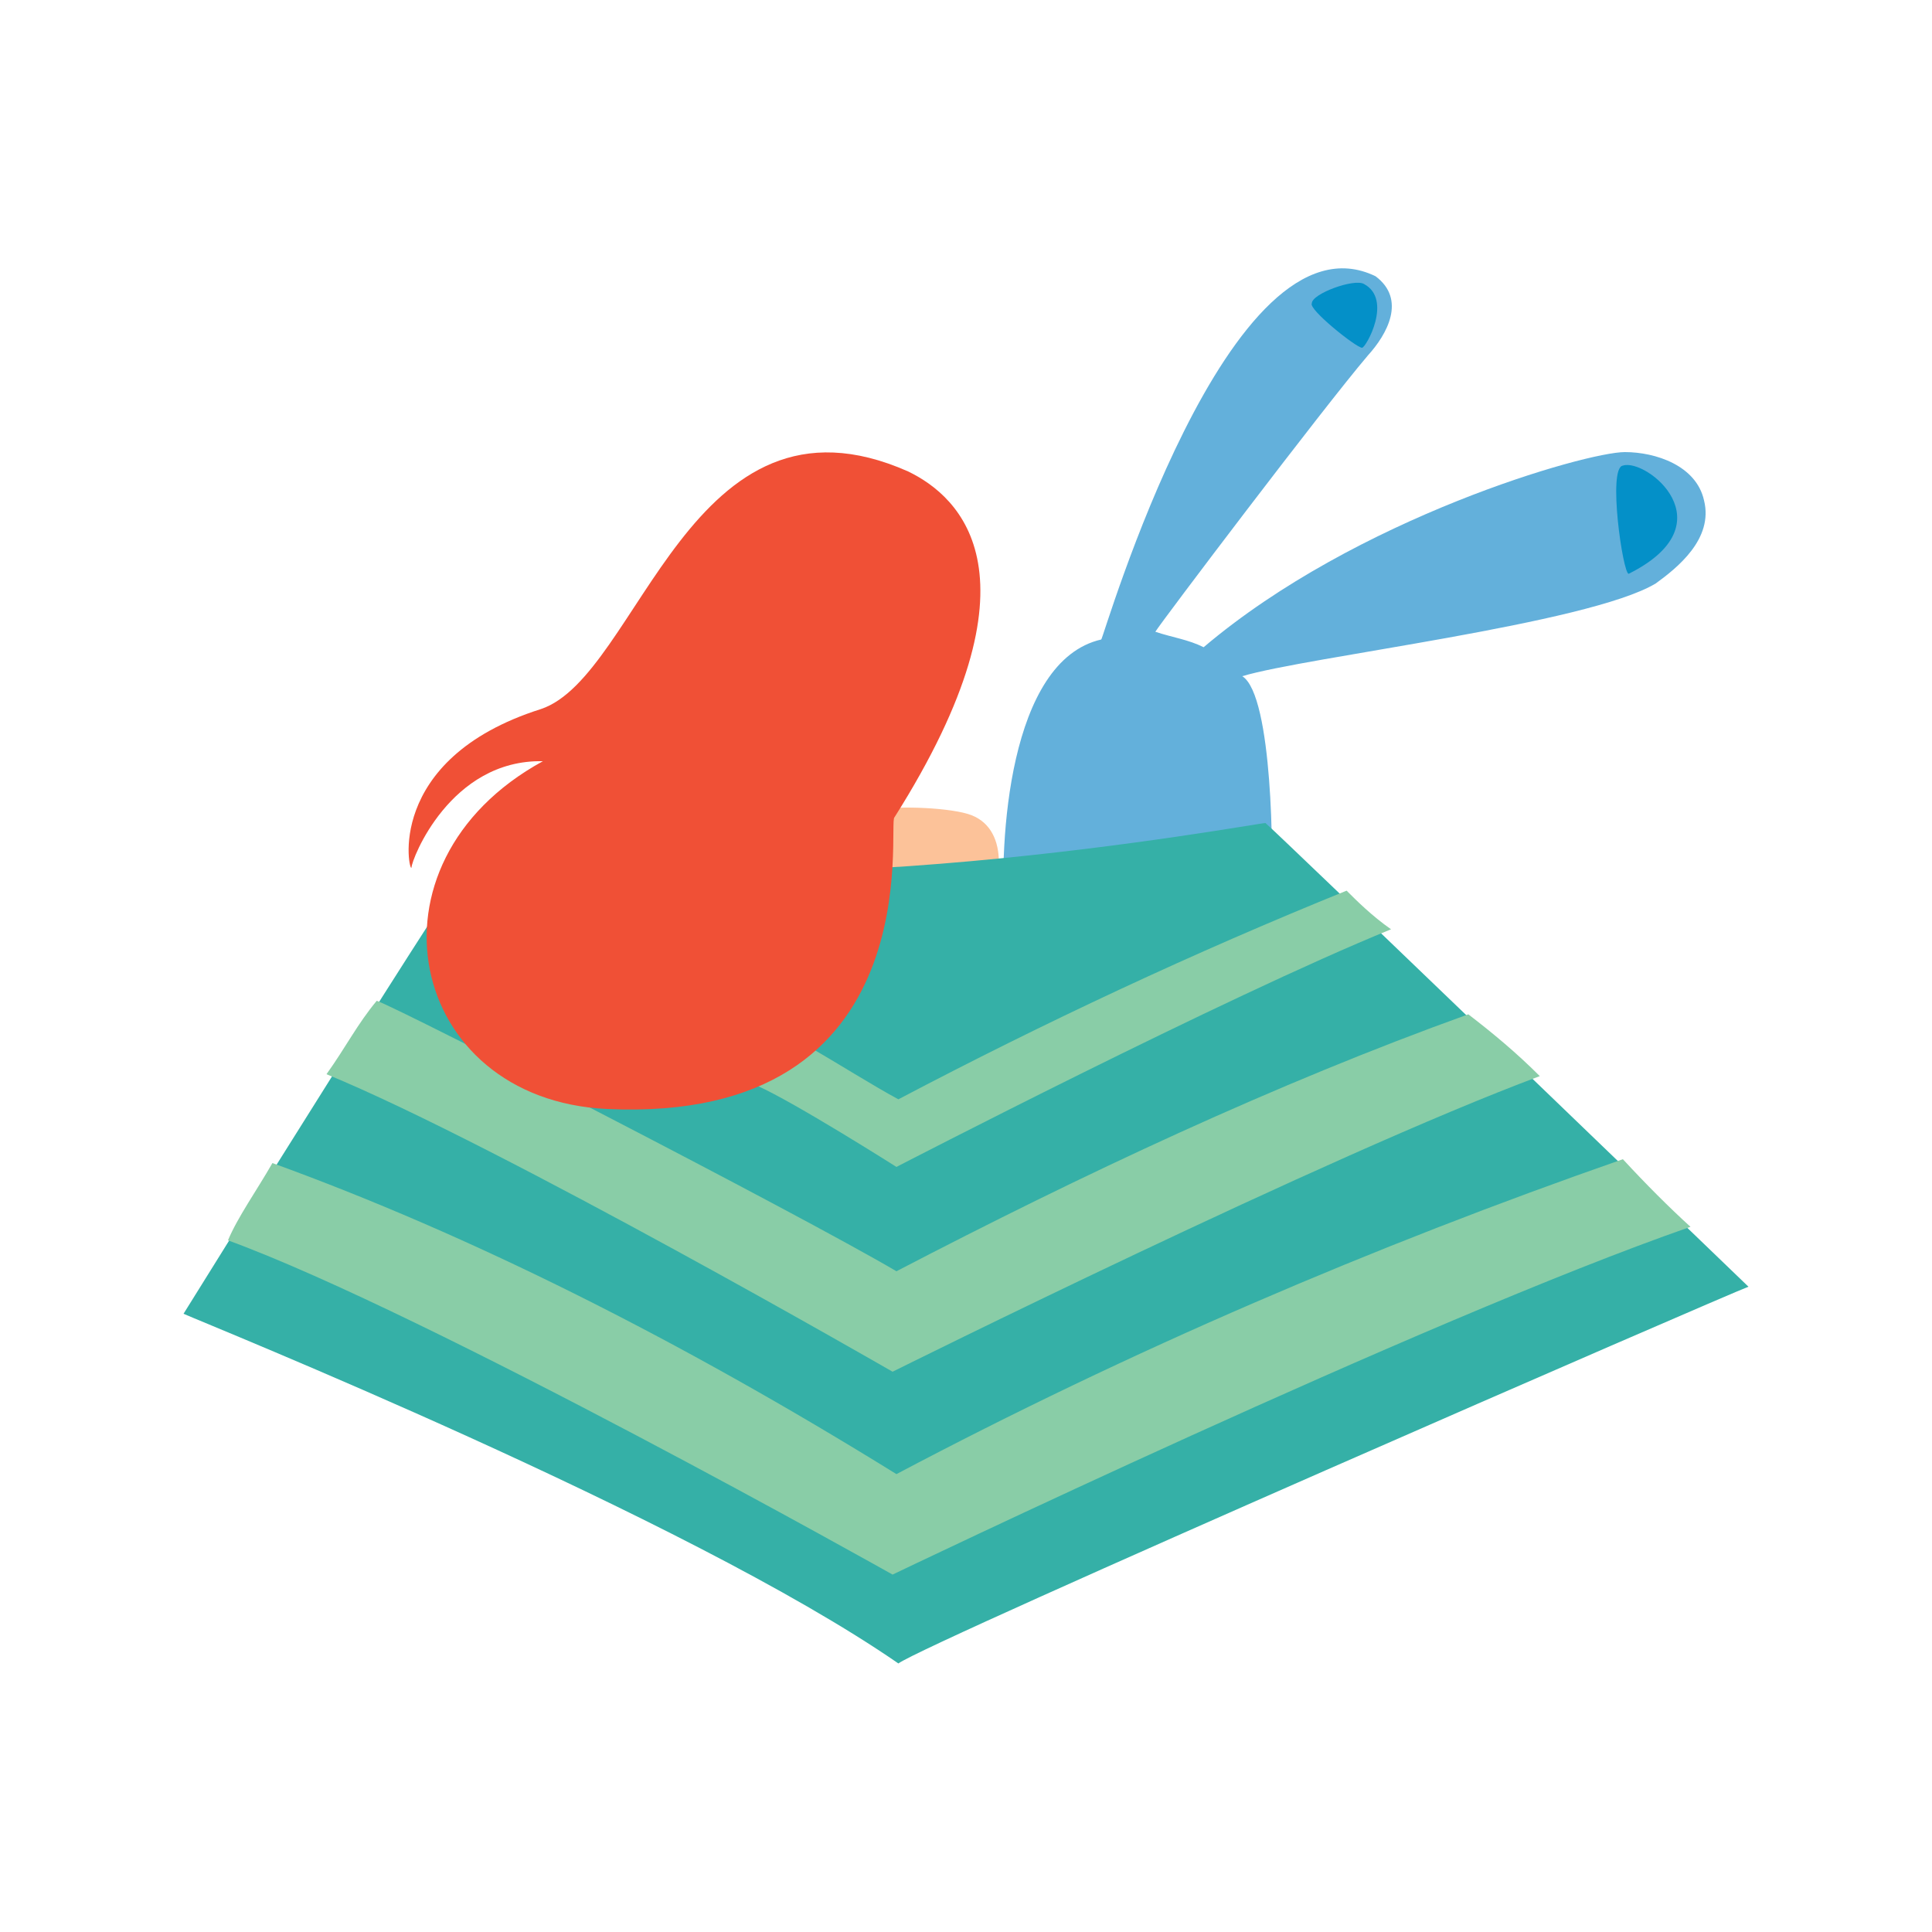 <?xml version="1.0" encoding="utf-8"?>
<!-- Generator: Adobe Illustrator 21.0.0, SVG Export Plug-In . SVG Version: 6.00 Build 0)  -->
<svg version="1.1" id="Layer_1" xmlns="http://www.w3.org/2000/svg" xmlns:xlink="http://www.w3.org/1999/xlink" x="0px" y="0px"
	 viewBox="0 0 100 100" style="enable-background:new 0 0 100 100;" xml:space="preserve">
<style type="text/css">
	.st0{fill:#63B0DB;}
	.st1{fill:#0490C8;}
	.st2{fill:#FCC299;}
	.st3{fill:#35B0A7;}
	.st4{fill:#89CDA7;}
	.st5{fill:#F05036;}
</style>
<g>
	<g id="XMLID_471_">
		<g id="XMLID_470_">
			<path id="XMLID_790_" class="st0" d="M88.2,25.9c-0.4-1.8-2.5-2.5-4.1-2.5c-2,0-13.9,3.4-21.8,10.1c-0.8-0.4-1.6-0.5-2.5-0.8
				c0.3-0.5,8.7-11.6,11-14.3c1-1.1,2-2.9,0.4-4.1C63.6,10.6,57.1,33.1,57,33.1c-4.8,1.1-5.3,10.5-5,14.5c0,0.4,13.4-1,13.8-1.8
				c0.1-1.1,0.1-9.8-1.5-10.8c3.3-1,17.9-2.7,21.4-4.8C86.8,29.4,88.7,27.9,88.2,25.9z"/>
			<path id="XMLID_598_" class="st1" d="M84,24.1c-0.8,0.1,0,5.6,0.3,5.6C89.5,27.1,85.2,23.7,84,24.1z"/>
		</g>
		<path id="XMLID_596_" class="st1" d="M70.6,14.7c-0.5-0.3-2.7,0.5-2.7,1C67.7,16,70.2,18,70.5,18C70.7,18,72.1,15.5,70.6,14.7z"/>
	</g>
	<path id="XMLID_782_" class="st2" d="M50.3,42.2c-1-0.4-3.8-0.5-4.8-0.3c-0.5,0.1-2,5-1.1,5.5c1.1,0.4,6,0.4,6.3,0.3
		C51.9,46,52.3,43,50.3,42.2z"/>
	<path class="st3" d="M90.5,66.6C89.4,67,48,85,46.5,86.1c-11-7.6-35.9-17.6-37-18.1c0,0,15.1-24.3,15.5-24.3
		c13.8,3.8,40-1.1,40.5-1.1l0,0C65.8,42.8,90.5,66.6,90.5,66.6z"/>
	<path class="st4" d="M87.5,63.5c-13.8,4.8-41.3,18-41.3,18S22.2,68,11.8,64.2c0.5-1.2,1.5-2.6,2.3-4c10.2,3.7,21,9.1,32.3,16.1
		C58.5,69.9,71.1,64.5,84,60C85.2,61.3,86.4,62.5,87.5,63.5z"/>
	<path class="st4" d="M79.7,55.7C68.7,59.8,46.2,71,46.2,71S25.9,59.3,16.9,55.6c1-1.4,1.6-2.6,2.6-3.8c1.4,0.5,21.8,11,26.9,14
		C56,60.8,66,56.1,76,52.5C77.3,53.5,78.5,54.5,79.7,55.7z"/>
	<path class="st4" d="M72,48.1c-8.6,3.5-25.6,12.3-25.6,12.3s-5.2-3.3-7.2-4.2c1-0.4,1.8-1.1,2.7-2c1.4,0.8,3.3,2,4.6,2.7
		c7.6-4,15.3-7.6,23.2-10.8C70.2,46.6,71,47.4,72,48.1z"/>
	<g id="XMLID_600_">
		<path id="XMLID_466_" class="st5" d="M47,24.4c-11.3-5-13.9,10.6-19,12.3c-8.2,2.6-6.8,8.6-6.7,8.2c0-0.4,2-5.6,6.8-5.5
			c-9.7,5.3-7,17.5,3.3,18c17,0.8,14.5-14.9,14.9-15.1C54.2,29.8,49.7,25.7,47,24.4z"/>
	</g>
</g>
</svg>
